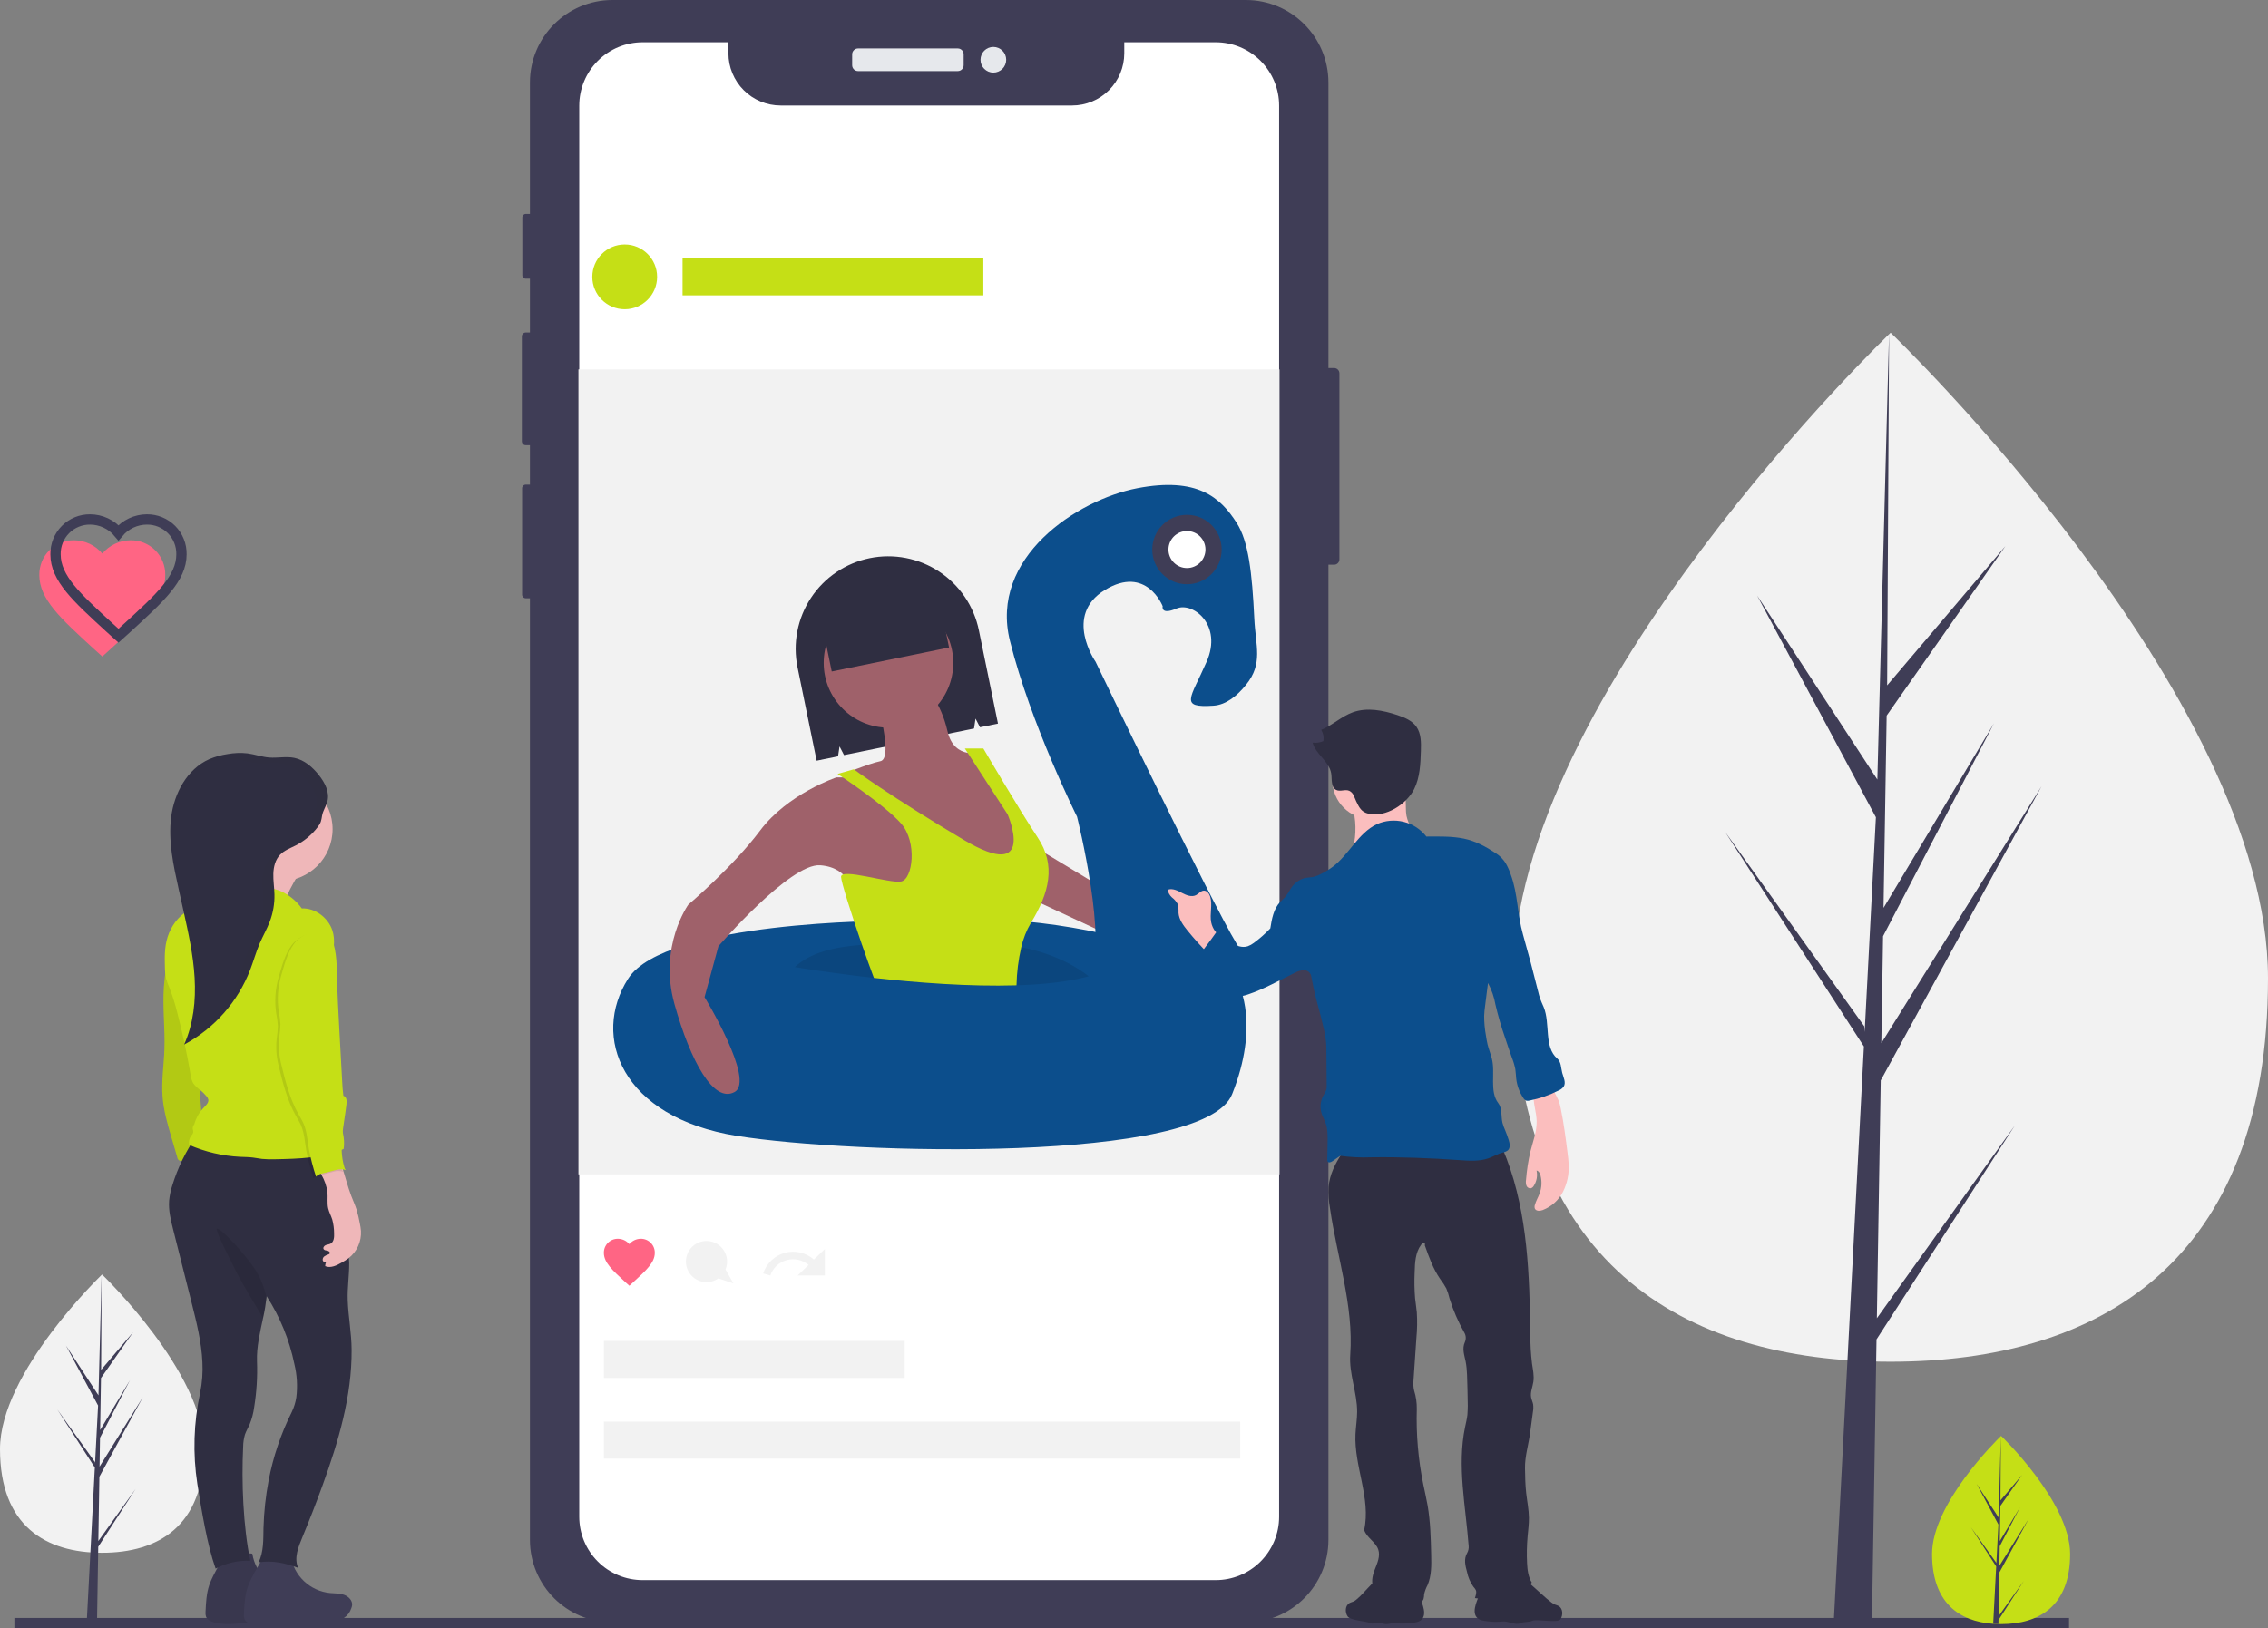 <svg width="440" height="316" viewBox="0 0 440 316" fill="none" xmlns="http://www.w3.org/2000/svg">
<rect x="0" y="0" width="440" height="316" fill="#808080" stroke="none"/>
<path d="M440 189.853C440 244.994 407.22 264.247 366.784 264.247C326.348 264.247 293.568 244.994 293.568 189.853C293.568 134.713 366.784 64.566 366.784 64.566C366.784 64.566 440 134.713 440 189.853Z" fill="#F2F2F2"/>
<path d="M364.117 255.812L364.867 209.664L396.073 152.574L364.984 202.425L365.321 181.675L386.829 140.371L365.41 176.184V176.185L366.017 138.865L389.047 105.981L366.112 132.997L366.491 64.566L364.11 155.155L364.306 151.419L340.891 115.578L363.93 158.593L361.749 200.272L361.684 199.166L334.69 161.448L361.602 203.073L361.329 208.286L361.28 208.364L361.302 208.792L355.767 314.536H363.163L364.05 259.917L390.896 218.394L364.117 255.812Z" fill="#3F3D56"/>
<path d="M39.599 281.205C39.599 296.116 30.734 301.322 19.799 301.322C8.864 301.322 0 296.116 0 281.205C0 266.293 19.799 247.324 19.799 247.324C19.799 247.324 39.599 266.293 39.599 281.205Z" fill="#F2F2F2"/>
<path d="M19.078 299.042L19.281 286.562L27.72 271.123L19.313 284.604L19.404 278.993L25.22 267.823L19.428 277.508L19.592 267.416L25.82 258.524L19.618 265.829L19.72 247.324L19.077 271.821L19.129 270.811L12.797 261.119L19.028 272.751L18.438 284.022L18.42 283.723L11.121 273.523L18.398 284.78L18.324 286.189L18.311 286.21L18.317 286.326L16.82 314.922H18.82L19.06 300.152L26.32 288.923L19.078 299.042Z" fill="#3F3D56"/>
<path d="M2.791 314.973H401.396" stroke="#3F3D56" stroke-width="2" stroke-miterlimit="10"/>
<path d="M401.609 301.557C401.609 311.643 395.613 315.164 388.217 315.164C388.046 315.164 387.875 315.162 387.704 315.159C387.361 315.151 387.022 315.135 386.686 315.112C380.011 314.64 374.825 310.937 374.825 301.557C374.825 291.85 387.23 279.601 388.162 278.695L388.163 278.693C388.199 278.658 388.217 278.641 388.217 278.641C388.217 278.641 401.609 291.471 401.609 301.557Z" fill="#C5DF16"/>
<path d="M387.729 313.621L392.627 306.777L387.717 314.373L387.704 315.159C387.361 315.151 387.022 315.135 386.686 315.112L387.214 305.022L387.21 304.943L387.219 304.929L387.269 303.976L382.346 296.361L387.284 303.261L387.296 303.463L387.695 295.839L383.481 287.971L387.746 294.501L388.162 278.695L388.163 278.641V278.693L388.094 291.157L392.289 286.216L388.077 292.231L387.966 299.057L391.883 292.506L387.949 300.061L387.887 303.856L393.574 294.738L387.866 305.181L387.729 313.621Z" fill="#3F3D56"/>
<path d="M258.822 71.418H256.251C255.682 71.418 255.222 71.879 255.222 72.447V108.553C255.222 109.121 255.682 109.582 256.251 109.582H258.822C259.39 109.582 259.851 109.121 259.851 108.553V72.447C259.851 71.879 259.39 71.418 258.822 71.418Z" fill="#3F3D56"/>
<path d="M103.261 41.52H102.013C101.64 41.52 101.338 41.822 101.338 42.195V53.409C101.338 53.782 101.64 54.084 102.013 54.084H103.261C103.634 54.084 103.936 53.782 103.936 53.409V42.195C103.936 41.822 103.634 41.52 103.261 41.52Z" fill="#3F3D56"/>
<path d="M103.411 64.522H102.004C101.584 64.522 101.244 64.863 101.244 65.283V85.63C101.244 86.05 101.584 86.391 102.004 86.391H103.411C103.832 86.391 104.172 86.05 104.172 85.63V65.283C104.172 64.863 103.832 64.522 103.411 64.522Z" fill="#3F3D56"/>
<path d="M103.354 94.043H102.015C101.615 94.043 101.291 94.367 101.291 94.766V115.376C101.291 115.776 101.615 116.1 102.015 116.1H103.354C103.754 116.1 104.078 115.776 104.078 115.376V94.766C104.078 94.367 103.754 94.043 103.354 94.043Z" fill="#3F3D56"/>
<path d="M241.698 0H118.832C109.983 0 102.81 7.173 102.81 16.022V298.811C102.81 307.66 109.983 314.833 118.832 314.833H241.698C250.547 314.833 257.72 307.66 257.72 298.811V16.022C257.72 7.173 250.547 0 241.698 0Z" fill="#3F3D56"/>
<path d="M185.813 9.402H166.463C165.833 9.402 165.322 9.913 165.322 10.543V12.653C165.322 13.284 165.833 13.794 166.463 13.794H185.813C186.443 13.794 186.954 13.284 186.954 12.653V10.543C186.954 9.913 186.443 9.402 185.813 9.402Z" fill="#E6E8EC"/>
<path d="M192.716 14.09C194.092 14.09 195.208 12.974 195.208 11.598C195.208 10.222 194.092 9.107 192.716 9.107C191.34 9.107 190.225 10.222 190.225 11.598C190.225 12.974 191.34 14.09 192.716 14.09Z" fill="#E6E8EC"/>
<path d="M248.154 20.505V294.331C248.153 297.593 246.856 300.722 244.549 303.029C242.241 305.335 239.112 306.631 235.85 306.63H124.68C121.417 306.631 118.288 305.335 115.981 303.029C113.674 300.722 112.377 297.593 112.376 294.331V20.505C112.376 18.889 112.694 17.289 113.313 15.796C113.931 14.303 114.837 12.947 115.98 11.804C117.122 10.662 118.479 9.756 119.971 9.137C121.464 8.519 123.064 8.201 124.68 8.201H141.316V10.338C141.316 13.024 142.384 15.601 144.284 17.501C146.184 19.401 148.76 20.468 151.447 20.469H207.983C210.67 20.469 213.247 19.401 215.147 17.502C217.047 15.602 218.114 13.025 218.114 10.338V8.201H235.85C237.466 8.201 239.066 8.519 240.558 9.137C242.051 9.756 243.408 10.662 244.55 11.804C245.693 12.947 246.599 14.303 247.217 15.796C247.836 17.289 248.154 18.889 248.154 20.505Z" fill="white"/>
<path d="M248.23 71.68H112.219V227.891H248.23V71.68Z" fill="#F2F2F2"/>
<path d="M122.095 249.506L121.379 248.86C118.836 246.525 117.157 245.01 117.157 243.123C117.151 242.763 117.216 242.407 117.35 242.073C117.485 241.74 117.684 241.437 117.937 241.182C118.19 240.928 118.492 240.726 118.825 240.59C119.157 240.454 119.513 240.386 119.873 240.39C120.297 240.393 120.715 240.487 121.099 240.667C121.482 240.847 121.822 241.109 122.095 241.434C122.367 241.109 122.707 240.847 123.091 240.667C123.474 240.487 123.893 240.393 124.317 240.39C124.676 240.386 125.032 240.454 125.365 240.59C125.697 240.726 125.999 240.928 126.252 241.182C126.505 241.437 126.705 241.74 126.839 242.073C126.973 242.407 127.039 242.763 127.032 243.123C127.032 245.01 125.353 246.525 122.811 248.86L122.095 249.506Z" fill="#FF6584"/>
<path d="M148.055 247.118L149.439 247.513C149.686 246.796 150.104 246.151 150.657 245.631C151.209 245.112 151.88 244.736 152.611 244.534C153.341 244.332 154.11 244.311 154.851 244.473C155.592 244.635 156.282 244.975 156.862 245.464L154.748 247.513H160.025V242.383L157.898 244.422C157.138 243.755 156.224 243.287 155.239 243.06C154.253 242.833 153.227 242.854 152.251 243.121C151.276 243.388 150.382 243.893 149.65 244.591C148.917 245.288 148.369 246.156 148.055 247.118L148.055 247.118Z" fill="#F2F2F2"/>
<path d="M121.197 60.009C124.668 60.009 127.481 57.196 127.481 53.725C127.481 50.254 124.668 47.441 121.197 47.441C117.726 47.441 114.913 50.254 114.913 53.725C114.913 57.196 117.726 60.009 121.197 60.009Z" fill="#C5DF16"/>
<path d="M190.773 50.134H132.419V57.316H190.773V50.134Z" fill="#C5DF16"/>
<path d="M175.511 260.21H117.157V267.392H175.511V260.21Z" fill="#F2F2F2"/>
<path d="M240.599 275.867H117.157V283.049H240.599V275.867Z" fill="#F2F2F2"/>
<path d="M142.294 249.052L140.748 246.346C141.118 245.458 141.154 244.466 140.851 243.553C140.548 242.64 139.926 241.868 139.099 241.377C138.271 240.887 137.295 240.711 136.348 240.883C135.402 241.055 134.55 241.563 133.948 242.314C133.346 243.064 133.036 244.007 133.074 244.968C133.111 245.929 133.495 246.844 134.154 247.545C134.812 248.246 135.702 248.685 136.659 248.783C137.616 248.88 138.576 248.628 139.362 248.074L142.294 249.052Z" fill="#F2F2F2"/>
<path d="M168.717 108.316H168.717C166.406 108.789 164.212 109.712 162.259 111.033C160.306 112.354 158.632 114.046 157.332 116.014C156.033 117.982 155.134 120.186 154.687 122.501C154.24 124.816 154.253 127.197 154.726 129.507L158.431 147.615L162.58 146.766L162.873 144.847L163.742 146.528L188.966 141.366L189.259 139.447L190.128 141.128L193.613 140.415L189.907 122.307C189.434 119.997 188.511 117.803 187.19 115.849C185.87 113.896 184.177 112.222 182.209 110.923C180.242 109.624 178.037 108.725 175.722 108.278C173.407 107.83 171.027 107.843 168.717 108.316V108.316Z" fill="#2F2E41"/>
<path d="M199.976 163.871L221.522 176.889L218.829 183.173L198.629 173.747L199.976 163.871Z" fill="#9F616A"/>
<path d="M172.594 178.684C172.594 178.684 129.052 178.684 121.87 189.906C114.688 201.128 120.524 216.839 142.968 220.43C165.412 224.021 233.641 225.817 239.028 212.35C244.415 198.884 240.375 191.253 240.375 191.253C240.375 191.253 217.033 175.093 172.594 178.684Z" fill="#0C4E8C"/>
<path d="M211.197 189.458L234.988 198.435C234.988 198.435 244.863 191.253 239.926 183.173C234.988 175.093 212.544 128.41 212.544 128.41C212.544 128.41 206.26 119.432 214.34 114.495C222.419 109.557 225.562 117.637 225.562 117.637C225.562 117.637 225.113 119.432 228.255 118.086C231.397 116.739 237.232 121.228 234.09 128.41C230.948 135.592 228.704 137.387 235.437 136.939C237.868 136.776 240.007 135.034 241.748 132.874C245.083 128.733 243.594 125.397 243.342 120.086C242.909 110.987 242.203 105.055 239.926 101.477C236.784 96.539 232.295 92.499 220.624 94.744C208.953 96.988 191.896 108.21 195.935 124.37C199.975 140.53 208.953 158.485 208.953 158.485C208.953 158.485 215.237 183.622 211.197 189.458Z" fill="#0C4E8C"/>
<path opacity="0.1" d="M211.198 189.458C207.319 190.526 202.449 191.047 197.206 191.208C188.058 191.491 177.76 190.683 169.537 189.767C160.654 188.775 154.19 187.662 154.19 187.662C157.193 184.861 161.807 183.752 167.23 183.348C173.963 182.846 181.944 183.42 189.651 183.173C192.493 183.074 195.336 183.288 198.131 183.811C206.632 185.431 211.198 189.458 211.198 189.458Z" fill="black"/>
<path d="M172.369 141.203C179.311 141.203 184.938 135.576 184.938 128.634C184.938 121.693 179.311 116.066 172.369 116.066C165.428 116.066 159.801 121.693 159.801 128.634C159.801 135.576 165.428 141.203 172.369 141.203Z" fill="#9F616A"/>
<path d="M170.798 138.734C170.798 138.734 173.043 147.263 170.798 147.712C168.554 148.161 163.167 150.405 163.167 150.405L169.9 153.098L182.469 164.769L193.242 170.156L198.629 168.36V158.485L190.549 145.916C190.549 145.916 185.162 147.712 183.816 141.876C182.469 136.041 179.776 133.796 179.776 133.796L170.798 138.734Z" fill="#9F616A"/>
<path d="M167.656 150.854H162.27C162.27 150.854 152.843 153.996 147.457 161.178C142.07 168.36 133.541 175.542 133.541 175.542C133.541 175.542 127.706 183.622 130.848 194.844C133.99 206.066 138.479 214.146 142.519 211.902C146.559 209.657 136.683 193.498 136.683 193.498L139.377 183.622C139.377 183.622 153.292 167.462 159.127 167.911C164.963 168.36 165.412 173.298 165.412 173.298L177.98 176.889L182.02 168.36L179.776 159.383L167.656 150.854Z" fill="#9F616A"/>
<path d="M199.975 179.133C199.127 180.59 198.504 182.167 198.13 183.811C197.57 186.238 197.26 188.717 197.206 191.208C188.058 191.491 177.76 190.683 169.537 189.767C168.81 187.828 168.011 185.597 167.23 183.348C165.124 177.27 163.167 171.067 163.167 170.156C163.167 168.36 172.594 171.502 174.838 171.053C177.083 170.605 177.98 163.422 174.838 159.831C171.696 156.24 162.494 150.18 162.494 150.18L165.636 149.283C165.636 149.283 172.594 154.445 186.958 162.974C201.322 171.502 195.487 158.036 195.487 158.036L187.182 145.243H190.773C190.773 145.243 197.731 157.138 201.322 162.525C204.913 167.911 203.566 173.298 199.975 179.133Z" fill="#C5DF16"/>
<path d="M181.263 111.678L158.499 116.336L161.358 130.305L184.122 125.647L181.263 111.678Z" fill="#2F2E41"/>
<path d="M230.275 113.372C233.993 113.372 237.008 110.358 237.008 106.639C237.008 102.92 233.993 99.906 230.275 99.906C226.556 99.906 223.542 102.92 223.542 106.639C223.542 110.358 226.556 113.372 230.275 113.372Z" fill="#3F3D56"/>
<path d="M230.275 110.23C232.258 110.23 233.866 108.622 233.866 106.639C233.866 104.656 232.258 103.048 230.275 103.048C228.292 103.048 226.684 104.656 226.684 106.639C226.684 108.622 228.292 110.23 230.275 110.23Z" fill="white"/>
<path d="M32.65 184.361L32.191 187.903C32.036 189.102 31.88 190.302 31.797 191.508C31.518 195.521 32.037 199.55 31.901 203.57C31.796 206.666 31.302 209.758 31.541 212.846C31.751 215.577 32.529 218.229 33.302 220.857L34.406 224.613C34.415 224.725 34.45 224.834 34.508 224.93C34.566 225.027 34.645 225.109 34.74 225.17C34.835 225.231 34.942 225.269 35.054 225.282C35.166 225.294 35.279 225.281 35.385 225.243L40.274 224.8C39.961 223.364 39.613 221.868 39.445 220.408C39.312 219.254 39.232 218.094 39.148 216.935C38.888 213.322 38.593 209.712 38.299 206.102L37.781 199.76C37.557 197.009 37.33 194.242 36.637 191.57C35.947 188.865 34.574 186.383 32.65 184.361Z" fill="#C5DF16"/>
<path opacity="0.1" d="M32.65 184.361L32.191 187.903C32.036 189.102 31.88 190.302 31.797 191.508C31.518 195.521 32.037 199.55 31.901 203.57C31.796 206.666 31.302 209.758 31.541 212.846C31.751 215.577 32.529 218.229 33.302 220.857L34.406 224.613C34.415 224.725 34.45 224.834 34.508 224.93C34.566 225.027 34.645 225.109 34.74 225.17C34.835 225.231 34.942 225.269 35.054 225.282C35.166 225.294 35.279 225.281 35.385 225.243L40.274 224.8C39.961 223.364 39.613 221.868 39.445 220.408C39.312 219.254 39.232 218.094 39.148 216.935C38.888 213.322 38.593 209.712 38.299 206.102L37.781 199.76C37.557 197.009 37.33 194.242 36.637 191.57C35.947 188.865 34.574 186.383 32.65 184.361Z" fill="black"/>
<path d="M41.359 305.822C41.072 306.386 40.821 306.969 40.609 307.566C40.048 309.214 39.963 310.98 39.883 312.719C39.845 313.055 39.876 313.394 39.975 313.717C40.215 314.343 40.906 314.659 41.553 314.833C44.261 315.561 47.116 314.876 49.909 314.626C52.65 314.381 55.443 314.558 58.128 313.954C58.525 313.879 58.908 313.746 59.266 313.558C59.947 313.116 60.454 312.453 60.704 311.68C60.786 311.483 60.841 311.275 60.867 311.063C60.956 310.148 60.158 309.353 59.29 309.052C58.421 308.752 57.477 308.801 56.562 308.707C54.681 308.514 52.916 307.706 51.541 306.409C50.165 305.111 49.256 303.396 48.953 301.53C48.92 301.33 44.431 301.448 43.959 301.707C43.406 302.01 43.071 302.768 42.76 303.28C42.256 304.106 41.789 304.954 41.359 305.822Z" fill="#3F3D56"/>
<path opacity="0.1" d="M41.359 305.822C41.072 306.386 40.821 306.969 40.609 307.566C40.048 309.214 39.963 310.98 39.883 312.719C39.845 313.055 39.876 313.394 39.975 313.717C40.215 314.343 40.906 314.659 41.553 314.833C44.261 315.561 47.116 314.876 49.909 314.626C52.65 314.381 55.443 314.558 58.128 313.954C58.525 313.879 58.908 313.746 59.266 313.558C59.947 313.116 60.454 312.453 60.704 311.68C60.786 311.483 60.841 311.275 60.867 311.063C60.956 310.148 60.158 309.353 59.29 309.052C58.421 308.752 57.477 308.801 56.562 308.707C54.681 308.514 52.916 307.706 51.541 306.409C50.165 305.111 49.256 303.396 48.953 301.53C48.92 301.33 44.431 301.448 43.959 301.707C43.406 302.01 43.071 302.768 42.76 303.28C42.256 304.106 41.789 304.954 41.359 305.822Z" fill="black"/>
<path d="M48.803 306.248C48.515 306.812 48.264 307.394 48.053 307.991C47.491 309.639 47.406 311.405 47.326 313.144C47.288 313.48 47.319 313.82 47.418 314.143C47.658 314.768 48.349 315.085 48.996 315.258C51.704 315.987 54.559 315.301 57.352 315.051C60.093 314.806 62.886 314.984 65.571 314.379C65.968 314.304 66.351 314.171 66.709 313.984C67.39 313.541 67.897 312.878 68.147 312.106C68.229 311.908 68.284 311.7 68.311 311.488C68.399 310.573 67.602 309.778 66.733 309.478C65.864 309.177 64.92 309.226 64.005 309.132C62.124 308.939 60.359 308.131 58.984 306.834C57.608 305.536 56.699 303.822 56.396 301.955C56.364 301.755 51.874 301.873 51.402 302.132C50.849 302.436 50.514 303.193 50.203 303.705C49.699 304.532 49.233 305.379 48.803 306.248Z" fill="#3F3D56"/>
<path d="M68.216 261.937C68.274 270.951 65.652 279.762 62.577 288.236C61.36 291.59 60.068 294.915 58.702 298.211C57.893 300.165 56.982 302.331 57.849 304.26C55.354 303.31 52.8 302.75 50.167 303.188C51.17 301.145 51.075 298.767 51.12 296.493C51.207 293.404 51.539 290.328 52.114 287.293C52.996 282.674 54.51 278.199 56.611 273.993C57.038 273.106 57.331 272.161 57.483 271.189C57.756 269.027 57.63 266.834 57.113 264.717C56.152 260.028 54.328 255.559 51.734 251.536C51.725 251.626 51.717 251.717 51.707 251.806C51.55 253.146 51.325 254.478 51.031 255.795C50.442 258.587 49.755 261.381 49.858 264.188C49.968 267.165 49.784 270.146 49.307 273.087C49.156 274.242 48.855 275.373 48.412 276.451C48.125 277.096 47.749 277.703 47.523 278.371C47.298 279.144 47.18 279.943 47.173 280.748C46.838 287.536 47.169 296.222 48.556 302.876C46.218 302.769 43.894 303.298 41.833 304.408C40.156 299.676 39.087 292.955 38.288 287.971C37.383 282.084 37.567 276.081 38.831 270.26C39.224 268.318 39.371 266.334 39.269 264.355C39.09 260.413 38.121 256.558 37.158 252.732C36.669 250.79 36.179 248.848 35.69 246.905C34.993 244.138 34.296 241.37 33.597 238.602C33.134 236.761 32.666 234.88 32.812 232.986C32.914 231.948 33.132 230.925 33.462 229.935C34.504 226.566 36.062 223.38 38.08 220.489C46.117 220.94 54.251 220.188 62.276 219.571C62.667 219.493 63.072 219.562 63.414 219.764C63.687 220.042 63.849 220.409 63.871 220.798C64.876 226.493 65.882 232.188 66.886 237.882C67.375 240.26 67.662 242.676 67.745 245.102C67.76 247.52 67.368 249.93 67.459 252.347C67.581 255.602 68.196 258.68 68.216 261.937Z" fill="#2F2E41"/>
<path opacity="0.1" d="M51.707 251.806C51.55 253.146 51.325 254.478 51.031 255.795C49.282 252.772 47.399 249.824 45.789 246.725C45.374 245.926 44.979 245.117 44.582 244.31C44.187 243.503 43.791 242.696 43.396 241.888C43.174 241.435 42.951 240.98 42.751 240.516C42.424 239.846 42.173 239.142 42.003 238.417C42.589 238.309 44.031 239.887 44.464 240.299C45.353 241.175 46.193 242.101 46.978 243.071C47.929 244.147 48.802 245.29 49.59 246.49C50.597 248.126 51.314 249.925 51.707 251.806V251.806Z" fill="black"/>
<path d="M58.404 168.83C58.404 168.83 53.938 175.943 54.766 177.431C55.593 178.92 40.706 176.108 40.706 176.108C40.706 176.108 48.811 168.996 47.984 166.018C47.157 163.041 58.404 168.83 58.404 168.83Z" fill="#EFB7B9"/>
<path d="M54.434 170.981C60.007 170.981 64.524 166.463 64.524 160.891C64.524 155.319 60.007 150.802 54.434 150.802C48.862 150.802 44.345 155.319 44.345 160.891C44.345 166.463 48.862 170.981 54.434 170.981Z" fill="#EFB7B9"/>
<path d="M58.554 176.288C57.474 174.785 56.008 173.602 54.311 172.865C53.334 172.515 52.324 172.266 51.296 172.121L47.271 171.413C46.285 171.24 45.229 171.074 44.313 171.481C43.846 171.717 43.42 172.028 43.053 172.402C41.654 173.698 40.298 175.123 38.544 175.871C38.063 176.076 37.561 176.225 37.081 176.432C35.119 177.277 33.651 179.042 32.818 181.009C31.943 183.073 31.918 185.31 31.987 187.551C31.985 188.324 32.061 189.096 32.214 189.854C32.417 190.575 32.672 191.281 32.977 191.965C33.533 193.427 33.999 194.921 34.371 196.44C35.414 200.432 36.281 204.464 36.972 208.537C37.032 209.123 37.205 209.691 37.479 210.212C37.868 210.73 38.338 211.181 38.871 211.549C39.293 211.898 39.684 212.285 40.037 212.704C40.21 212.883 40.336 213.101 40.406 213.34C40.536 213.942 40.004 214.458 39.572 214.897C38.675 215.813 38.026 216.942 37.688 218.178C37.477 218.432 37.37 218.756 37.389 219.085C37.475 219.313 37.507 219.558 37.483 219.801C37.4 220.022 37.27 220.223 37.103 220.39C36.911 220.641 36.774 220.929 36.702 221.237C36.63 221.545 36.624 221.864 36.685 222.174C39.812 223.533 43.159 224.316 46.565 224.487C47.399 224.526 48.236 224.526 49.064 224.628C49.655 224.701 50.239 224.825 50.831 224.894C51.691 224.975 52.556 224.997 53.419 224.96C57.91 224.871 62.532 224.755 66.656 222.975C67.045 220.86 66.208 218.705 65.683 216.619C64.848 213.303 64.638 209.863 64.016 206.5C63.591 204.198 62.974 201.933 62.62 199.619C62.266 197.305 62.183 194.907 62.819 192.654C63.382 190.658 63.553 188.625 64.137 186.635C64.721 184.645 65.13 182.487 64.471 180.521C63.653 178.082 61.122 176.153 58.554 176.288Z" fill="#C5DF16"/>
<path d="M63.509 155.542C63.999 153.751 63.035 151.886 61.88 150.43C60.64 148.867 59.037 147.456 57.08 147.063C55.49 146.744 53.842 147.129 52.225 147.001C50.792 146.887 49.419 146.373 47.993 146.189C46.703 146.05 45.4 146.1 44.125 146.336C42.912 146.513 41.727 146.844 40.598 147.321C36.303 149.224 33.787 153.924 33.203 158.585C32.619 163.246 33.643 167.942 34.661 172.528L35.581 176.674C36.538 180.989 37.499 185.326 37.755 189.738C38.012 194.151 37.534 198.68 35.718 202.71C41.587 199.558 46.134 194.41 48.537 188.197C49.19 186.491 49.673 184.72 50.396 183.043C51.018 181.599 51.814 180.232 52.366 178.76C52.987 177.097 53.286 175.331 53.245 173.556C53.214 172.222 52.991 170.894 53.03 169.561C53.069 168.227 53.408 166.835 54.33 165.871C55.149 165.014 56.314 164.602 57.37 164.062C59.031 163.209 60.481 161.998 61.618 160.517C62.283 159.651 62.318 159.281 62.487 158.282C62.652 157.309 63.25 156.486 63.509 155.542Z" fill="#2F2E41"/>
<path d="M63.523 231.34C63.625 232.377 63.436 233.44 63.663 234.458C63.834 235.222 64.23 235.917 64.463 236.665C64.694 237.532 64.813 238.424 64.817 239.322C64.85 240.074 64.793 240.989 64.127 241.341C63.835 241.496 63.484 241.499 63.18 241.629C62.876 241.759 62.615 242.128 62.789 242.409C62.936 242.645 63.268 242.648 63.541 242.704C63.813 242.76 64.113 243.042 63.955 243.271C63.891 243.346 63.807 243.399 63.712 243.425C63.434 243.509 63.17 243.636 62.93 243.801C62.812 243.886 62.719 244.002 62.662 244.136C62.605 244.27 62.587 244.417 62.609 244.561C62.625 244.63 62.657 244.695 62.702 244.75C62.747 244.805 62.804 244.85 62.869 244.879C62.934 244.909 63.004 244.924 63.075 244.922C63.147 244.921 63.217 244.903 63.28 244.87C63.158 245.131 63.091 245.414 63.084 245.702C64.149 246.16 65.347 245.561 66.349 244.979C66.784 244.738 67.203 244.471 67.606 244.179C68.412 243.556 69.055 242.746 69.477 241.818C69.899 240.89 70.088 239.873 70.027 238.855C69.98 238.343 69.902 237.834 69.792 237.332C69.636 236.458 69.431 235.595 69.177 234.744C68.891 233.848 68.497 232.989 68.16 232.111C67.44 230.238 66.977 228.278 66.329 226.38C66.32 226.289 66.292 226.201 66.247 226.122C66.202 226.043 66.142 225.973 66.069 225.918C65.996 225.864 65.913 225.824 65.824 225.803C65.735 225.782 65.643 225.779 65.553 225.796C64.823 225.758 64.091 225.825 63.381 225.996C62.951 226.121 62.246 226.397 62.054 226.847C61.88 227.252 62.171 227.615 62.356 227.963C62.96 229.002 63.356 230.149 63.523 231.34V231.34Z" fill="#EFB7B9"/>
<path opacity="0.1" d="M62.84 180.652C63.056 180.871 63.236 181.121 63.375 181.395C64.808 184.001 64.826 187.119 64.894 190.092C64.97 193.439 65.153 196.782 65.336 200.124L65.884 210.12C65.936 211.075 65.988 212.031 66.122 212.978C66.767 213.141 66.793 213.973 66.719 214.634C66.257 218.713 65.11 222.912 66.312 226.838C66.358 227.04 66.454 227.227 66.593 227.381C65.987 227.19 65.338 227.182 64.728 227.356C64.129 227.482 63.553 227.702 62.956 227.838C62.196 228.01 61.335 228.085 60.817 228.666C60.231 226.902 59.765 225.101 59.421 223.275C59.136 221.615 59.059 219.889 58.383 218.346C58.11 217.724 57.745 217.146 57.412 216.553C55.66 213.433 54.803 209.905 53.965 206.426C53.588 204.777 53.498 203.075 53.698 201.395C53.817 200.629 53.887 199.856 53.907 199.08C53.854 198.262 53.747 197.449 53.586 196.645C53.232 194.286 53.398 191.879 54.072 189.592C54.7 187.468 55.25 185.233 56.562 183.449C57.875 181.665 60.625 180.682 62.84 180.652Z" fill="black"/>
<path d="M63.336 180.321C63.552 180.54 63.732 180.79 63.871 181.064C65.304 183.67 65.323 186.788 65.39 189.761C65.466 193.108 65.649 196.451 65.832 199.793L66.38 209.789C66.432 210.744 66.484 211.701 66.618 212.648C67.263 212.81 67.289 213.643 67.215 214.303C66.754 218.382 65.606 222.581 66.808 226.507C66.854 226.709 66.95 226.896 67.089 227.051C66.483 226.859 65.835 226.851 65.224 227.025C64.625 227.152 64.049 227.371 63.452 227.507C62.692 227.68 61.831 227.754 61.313 228.335C60.727 226.572 60.261 224.77 59.917 222.944C59.633 221.284 59.555 219.558 58.879 218.016C58.606 217.393 58.241 216.815 57.908 216.222C56.156 213.103 55.299 209.574 54.461 206.095C54.084 204.446 53.994 202.744 54.194 201.065C54.313 200.298 54.383 199.525 54.403 198.749C54.35 197.931 54.243 197.118 54.082 196.314C53.728 193.956 53.894 191.549 54.568 189.261C55.196 187.137 55.746 184.902 57.059 183.118C58.371 181.334 61.121 180.351 63.336 180.321Z" fill="#C5DF16"/>
<g opacity="0.1">
<path opacity="0.1" d="M61.88 150.43C60.64 148.867 59.037 147.456 57.08 147.063C55.49 146.744 53.842 147.129 52.225 147.001C50.792 146.887 49.419 146.373 47.993 146.189C46.703 146.05 45.4 146.1 44.125 146.336C42.912 146.513 41.727 146.844 40.598 147.321C39.988 147.592 39.406 147.922 38.86 148.306C39.866 147.926 40.91 147.653 41.974 147.493C43.25 147.258 44.553 147.208 45.843 147.347C47.269 147.531 48.642 148.045 50.075 148.159C51.692 148.287 53.34 147.902 54.93 148.221C56.887 148.614 58.49 150.025 59.73 151.588C60.884 153.044 61.849 154.908 61.358 156.7C61.1 157.643 60.501 158.467 60.337 159.439C60.168 160.439 60.132 160.809 59.467 161.675C58.612 162.789 57.576 163.753 56.404 164.528C56.728 164.374 57.053 164.224 57.37 164.062C59.031 163.209 60.481 161.998 61.618 160.517C62.282 159.651 62.318 159.281 62.487 158.282C62.652 157.309 63.25 156.486 63.509 155.542C63.999 153.751 63.035 151.886 61.88 150.43Z" fill="black"/>
<path opacity="0.1" d="M54.33 165.871C54.503 165.691 54.692 165.527 54.894 165.381C53.93 165.848 52.916 166.259 52.179 167.029C51.258 167.993 50.918 169.385 50.879 170.719C50.84 172.052 51.064 173.38 51.095 174.714C51.136 176.488 50.837 178.255 50.215 179.918C49.664 181.39 48.868 182.757 48.246 184.2C47.523 185.878 47.04 187.648 46.387 189.355C44.302 194.74 40.6 199.347 35.79 202.543C35.766 202.598 35.743 202.655 35.718 202.71C41.587 199.558 46.134 194.41 48.537 188.197C49.19 186.491 49.673 184.72 50.396 183.042C51.018 181.599 51.814 180.232 52.366 178.76C52.987 177.097 53.286 175.331 53.245 173.556C53.214 172.222 52.991 170.894 53.03 169.561C53.068 168.227 53.408 166.835 54.33 165.871Z" fill="black"/>
</g>
<path d="M275.911 314.165C275.431 314.745 274.609 314.862 273.865 314.938C272.903 315.078 271.928 315.096 270.962 314.994C269.815 314.823 269.127 315.475 268.079 314.973C267.445 314.67 266.469 315.277 265.834 314.973C264.965 314.557 261.963 314.471 261.434 313.659C260.905 312.847 260.959 311.564 261.796 311.085C262.033 310.973 262.278 310.877 262.529 310.798C263.93 310.241 266.768 306.035 268.258 305.82C268.997 305.786 269.732 305.959 270.378 306.32C271.848 306.972 274.443 307.487 275.084 309.143C275.583 310.433 276.95 312.905 275.911 314.165Z" fill="#2F2E41"/>
<path d="M286.469 313.833C286.949 314.412 287.771 314.529 288.515 314.605C289.477 314.745 290.452 314.763 291.418 314.661C292.565 314.49 293.963 315.475 295.012 314.973C295.646 314.67 296.622 314.828 297.256 314.525C298.125 314.109 302.212 315.036 302.741 314.224C303.27 313.412 303.217 312.129 302.38 311.65C302.143 311.538 301.898 311.442 301.647 311.363C300.246 310.806 295.613 305.703 294.122 305.487C293.383 305.453 292.648 305.626 292.002 305.987C290.532 306.639 287.937 307.154 287.296 308.81C286.797 310.1 285.43 312.572 286.469 313.833Z" fill="#2F2E41"/>
<path d="M291.11 222.173C291.569 223.055 291.971 223.967 292.311 224.902C296.386 235.682 296.727 247.462 296.895 258.985C296.881 260.859 296.988 262.731 297.216 264.591C297.387 265.77 297.656 266.962 297.482 268.141C297.332 269.161 296.852 270.166 297.044 271.178C297.129 271.632 297.347 272.054 297.433 272.508C297.499 273.006 297.485 273.511 297.392 274.005L296.846 278.069C296.535 280.385 295.816 282.615 295.855 284.951C295.882 286.545 295.909 288.141 296.086 289.725C296.267 291.333 296.602 292.929 296.619 294.547C296.632 295.759 296.466 296.964 296.359 298.171C296.208 299.876 296.173 301.589 296.256 303.298C296.32 304.615 296.471 305.983 297.17 307.101C296.387 308.223 295.612 309.229 294.359 309.778C291.813 310.894 288.892 310.516 286.141 310.116C286.294 309.609 286.529 309.033 286.31 308.551C286.18 308.317 286.021 308.101 285.837 307.908C285.237 307.054 284.82 306.085 284.613 305.061C284.28 303.848 283.947 302.541 284.63 301.377C284.866 300.962 284.97 300.485 284.929 300.01C284.359 292.368 282.659 284.462 284.225 276.962C284.392 276.161 284.591 275.365 284.684 274.553C284.768 273.384 284.782 272.212 284.726 271.042L284.693 269.412C284.612 267.674 284.682 265.892 284.334 264.173C284.084 262.942 283.618 261.704 284.192 260.449C284.318 260.162 284.375 259.849 284.361 259.535C284.346 259.222 284.259 258.916 284.107 258.641C282.899 256.524 281.927 254.28 281.209 251.95C281.06 251.299 280.856 250.662 280.598 250.046C280.248 249.396 279.845 248.776 279.394 248.192C278.03 246.215 277.215 243.921 276.415 241.657C276.5 241.449 276.435 241.16 276.212 241.19C275.992 241.246 275.803 241.387 275.687 241.582C274.59 243.056 274.498 245.022 274.449 246.858C274.366 248.564 274.395 250.274 274.536 251.977C274.63 252.868 274.786 253.753 274.866 254.647C274.971 256.313 274.944 257.985 274.786 259.648L274.227 267.828C274.151 268.504 274.191 269.189 274.347 269.851C274.707 270.998 274.882 272.194 274.866 273.395C274.718 278.337 275.146 283.278 276.139 288.121C276.412 289.458 276.728 290.787 276.96 292.132C277.507 295.301 277.582 298.531 277.656 301.746C277.701 303.723 277.733 305.771 276.954 307.589C276.65 308.149 276.427 308.75 276.291 309.373C276.288 309.694 276.245 310.014 276.164 310.324C275.935 310.913 275.249 311.163 274.632 311.298C273.473 311.55 272.285 311.634 271.102 311.549C270.824 311.544 270.55 311.484 270.297 311.37C269.855 311.142 269.621 310.657 269.286 310.291C268.562 309.5 267.359 309.258 266.7 308.413C265.875 307.357 266.221 305.826 266.712 304.579C267.203 303.332 267.81 301.977 267.388 300.706C266.89 299.207 265.125 298.4 264.651 296.893C266.004 290.816 262.683 284.531 262.967 278.312C263.034 276.864 263.285 275.426 263.29 273.976C263.303 270.24 261.685 266.606 261.951 262.88C262.628 253.412 259.403 243.96 258.037 234.567C257.778 233.165 257.681 231.738 257.749 230.314C257.951 227.962 259.043 225.774 260.356 223.813C261.296 222.408 262.427 221.033 263.985 220.375C265.268 219.834 266.706 219.836 268.098 219.847C271.572 219.874 275.046 219.901 278.52 219.963C280.884 219.93 283.245 220.141 285.565 220.594C287.444 221.024 289.202 221.9 291.11 222.173Z" fill="#2F2E41"/>
<path d="M234.98 179.011C234.643 177.364 235.279 175.602 234.782 173.996C234.602 173.417 234.162 172.816 233.556 172.832C232.967 172.849 232.569 173.425 232.047 173.698C231.206 174.138 230.184 173.738 229.343 173.297C228.502 172.856 227.565 172.357 226.653 172.622C226.546 173.193 226.931 173.738 227.351 174.14C227.816 174.491 228.2 174.937 228.48 175.448C228.616 176.001 228.668 176.571 228.634 177.139C228.729 178.444 229.555 179.567 230.381 180.582C231.711 182.217 233.123 183.783 234.613 185.275C234.61 185.272 236.872 182.473 236.829 181.984C236.788 181.523 236.027 181.092 235.75 180.72C235.372 180.213 235.109 179.63 234.98 179.011V179.011Z" fill="#FBBEBE"/>
<path d="M302.339 213.484C302.541 214.008 302.692 214.549 302.79 215.101C303.374 217.929 303.742 220.797 304.104 223.662C304.201 224.427 304.298 225.192 304.327 225.962C304.43 227.791 304.054 229.615 303.236 231.253C302.404 232.896 300.991 234.17 299.27 234.827C298.74 235.015 298 235.05 297.768 234.537C297.686 234.3 297.688 234.042 297.774 233.806C297.983 233.043 298.408 232.358 298.684 231.617C299.094 230.51 299.163 229.305 298.881 228.158C298.772 227.72 298.542 227.23 298.099 227.143C298.32 228.154 298.134 229.211 297.581 230.086C297.455 230.33 297.238 230.514 296.977 230.599C296.793 230.617 296.609 230.572 296.455 230.473C296.3 230.373 296.184 230.223 296.125 230.049C296.017 229.696 295.993 229.323 296.056 228.96C296.198 227.122 296.478 225.297 296.893 223.502C297.387 221.53 298.17 219.585 298.12 217.554C298.075 215.713 297.341 213.905 297.547 212.075C297.549 211.962 297.586 211.852 297.651 211.76C297.716 211.696 297.794 211.647 297.881 211.619C298.395 211.406 298.923 211.231 299.463 211.095C299.781 211.014 300.87 210.637 301.175 210.806C301.422 210.943 301.498 211.763 301.622 212.04C301.84 212.532 302.132 212.987 302.339 213.484Z" fill="#FBBEBE"/>
<path d="M266.01 158.946C270.162 158.946 273.527 155.58 273.527 151.428C273.527 147.277 270.162 143.911 266.01 143.911C261.858 143.911 258.492 147.277 258.492 151.428C258.492 155.58 261.858 158.946 266.01 158.946Z" fill="#FBBEBE"/>
<path d="M272.746 156.869C272.745 157.348 272.783 157.826 272.859 158.299C272.963 158.778 273.11 159.246 273.298 159.698C273.549 160.433 273.903 161.128 274.35 161.763C274.805 162.402 275.485 162.845 276.253 163.003C271.115 165.411 265.629 166.996 259.999 167.7C260.886 167.11 261.624 166.322 262.155 165.398C262.436 164.805 262.629 164.174 262.726 163.524C263.205 160.806 262.962 158.01 262.019 155.417C261.926 155.161 261.835 154.847 262.012 154.64C262.087 154.563 262.178 154.504 262.278 154.466C264.511 153.521 266.922 153.072 269.346 153.148C269.965 153.153 270.584 153.18 271.202 153.225C271.534 153.249 272.268 153.179 272.532 153.422C272.847 153.713 272.689 154.614 272.699 155.008L272.746 156.869Z" fill="#FBBEBE"/>
<path d="M276.723 162.338C275.618 160.921 274.069 159.915 272.325 159.48C270.581 159.046 268.741 159.208 267.1 159.94C263.522 161.648 261.76 165.75 258.613 168.162C257.897 168.698 257.134 169.168 256.334 169.566C255.862 169.827 255.358 170.026 254.835 170.159C254.246 170.289 253.632 170.271 253.047 170.412C251.931 170.74 250.98 171.477 250.386 172.477C250.091 173 249.764 173.504 249.408 173.986C249.079 174.377 248.67 174.692 248.323 175.066C247.071 176.41 246.731 178.341 246.446 180.156C245.467 181.187 244.398 182.129 243.253 182.972C242.893 183.249 242.493 183.47 242.067 183.628C240.966 183.984 239.752 183.53 238.814 182.853C237.876 182.175 237.111 181.282 236.186 180.586C235.336 181.801 234.448 183.02 233.542 184.194C233.405 184.418 233.197 184.589 232.951 184.679C232.781 185.251 233.189 185.844 233.494 186.357L235.133 189.112C235.675 190.115 236.34 191.046 237.112 191.884C237.895 192.727 238.965 193.248 240.111 193.343C240.835 193.337 241.552 193.199 242.227 192.938C245.351 191.888 248.219 190.211 251.19 188.786C251.729 188.478 252.332 188.302 252.951 188.27C253.26 188.262 253.564 188.355 253.815 188.536C254.066 188.717 254.251 188.975 254.342 189.271C254.683 190.992 255.021 192.706 255.49 194.397C255.931 195.991 256.342 197.594 256.721 199.204C256.974 200.19 257.155 201.193 257.262 202.205C257.311 202.779 257.316 203.357 257.322 203.933L257.385 210.903C257.392 211.653 256.964 212.121 256.635 212.795C256.13 213.841 256.054 215.043 256.423 216.145C256.608 216.688 256.897 217.191 257.102 217.727C257.597 219.024 257.578 220.452 257.552 221.84L257.493 225.02C257.478 225.152 257.502 225.285 257.562 225.403C257.756 225.706 258.224 225.529 258.519 225.324L260.007 224.293C261.996 224.567 264.006 224.664 266.013 224.583C271.72 224.501 277.428 224.728 283.122 225.126C285.022 225.259 286.986 225.403 288.782 224.77C289.693 224.448 290.532 223.934 291.464 223.676C291.848 223.616 292.213 223.466 292.528 223.238C293.049 222.756 292.911 221.909 292.698 221.232C292.512 220.639 292.301 220.055 292.065 219.48C291.821 218.951 291.623 218.403 291.472 217.841C291.187 216.572 291.464 215.107 290.674 214.074C288.907 211.762 290.158 208.204 289.416 205.39C289.176 204.479 288.821 203.601 288.596 202.687C288.455 202.113 288.366 201.527 288.277 200.943C288.044 199.679 287.929 198.396 287.932 197.11C287.953 196.467 288.034 195.828 288.115 195.189L288.677 190.756C289.379 192.067 289.867 193.482 290.122 194.947C290.633 197.135 291.263 199.294 292.007 201.414C292.431 202.693 292.854 203.972 293.312 205.239C293.601 205.96 293.824 206.706 293.978 207.467C294.079 208.082 294.082 208.708 294.153 209.327C294.307 210.653 294.771 211.925 295.508 213.038C295.644 213.297 295.869 213.497 296.142 213.601C296.326 213.635 296.515 213.628 296.696 213.579C298.681 213.187 300.601 212.522 302.404 211.604C302.788 211.446 303.121 211.185 303.368 210.851C303.853 210.062 303.311 209.077 303.075 208.181C302.822 207.221 302.881 206.067 302.125 205.423C299.492 203.183 300.799 198.634 299.482 195.439C299.25 194.878 298.981 194.332 298.781 193.759C298.629 193.321 298.518 192.87 298.407 192.419C297.487 188.697 296.503 184.991 295.454 181.303C294.366 177.478 294.482 173.494 293.113 169.761C292.856 168.979 292.52 168.225 292.11 167.51C291.646 166.763 291.027 166.126 290.295 165.64C288.307 164.326 286.301 163.207 283.967 162.731C281.633 162.254 279.106 162.328 276.723 162.338Z" fill="#0C4E8C"/>
<path d="M259.178 153.268C258.168 152.724 258.434 151.246 258.262 150.111C257.909 147.776 255.27 146.391 254.651 144.112C255.363 144.2 256.085 144.098 256.744 143.816C256.871 143.059 256.721 142.282 256.322 141.627C258.492 140.745 260.249 139.015 262.452 138.221C265.223 137.222 268.309 137.835 271.104 138.764C272.499 139.227 273.95 139.829 274.794 141.033C275.72 142.355 275.706 144.095 275.656 145.709C275.578 148.239 275.478 150.861 274.351 153.128C272.917 156.015 268.856 158.688 265.5 157.906C264.104 157.581 263.694 156.705 263.105 155.492C262.739 154.737 262.602 153.861 261.777 153.468C260.972 153.085 259.996 153.709 259.178 153.268Z" fill="#2F2E41"/>
<g opacity="0.1">
<path opacity="0.1" d="M289.662 207.168C289.671 207.368 289.677 207.569 289.679 207.771C289.669 207.572 289.664 207.371 289.662 207.168Z" fill="black"/>
<path opacity="0.1" d="M257.101 214.72C257.597 216.017 257.578 217.445 257.552 218.833C257.545 219.195 257.538 219.557 257.532 219.919C257.5 219.171 257.355 218.432 257.101 217.727C256.897 217.19 256.607 216.688 256.422 216.145C256.105 215.195 256.117 214.165 256.455 213.223C256.64 213.733 256.907 214.212 257.101 214.72Z" fill="black"/>
</g>
<g opacity="0.1">
<path opacity="0.1" d="M256.744 142.722L256.737 142.725C256.668 142.336 256.528 141.964 256.322 141.627C256.45 141.575 256.575 141.52 256.7 141.463C256.799 141.875 256.814 142.304 256.744 142.722V142.722Z" fill="black"/>
</g>
<path d="M19.848 127.397L18.076 125.799C11.784 120.022 7.63 116.273 7.63 111.602C7.615 110.713 7.777 109.831 8.109 109.006C8.441 108.182 8.935 107.432 9.561 106.801C10.188 106.171 10.934 105.673 11.757 105.336C12.579 105 13.461 104.831 14.35 104.842C15.399 104.847 16.434 105.081 17.383 105.527C18.333 105.972 19.174 106.619 19.848 107.423C20.522 106.619 21.363 105.972 22.313 105.527C23.262 105.081 24.297 104.847 25.346 104.842C26.235 104.831 27.116 105 27.939 105.336C28.762 105.673 29.508 106.171 30.135 106.801C30.761 107.432 31.255 108.182 31.587 109.006C31.919 109.831 32.081 110.713 32.066 111.602C32.066 116.273 27.912 120.022 21.62 125.799L19.848 127.397Z" fill="#FF6584"/>
<path d="M22.99 123.358L21.218 121.759C14.926 115.982 10.772 112.233 10.772 107.562C10.757 106.674 10.919 105.791 11.251 104.966C11.583 104.142 12.077 103.392 12.703 102.762C13.33 102.131 14.076 101.633 14.899 101.296C15.722 100.96 16.603 100.791 17.492 100.802C18.541 100.807 19.576 101.041 20.525 101.487C21.475 101.933 22.316 102.58 22.99 103.383C23.664 102.58 24.505 101.932 25.455 101.487C26.404 101.041 27.439 100.807 28.488 100.802C29.377 100.791 30.259 100.96 31.081 101.296C31.904 101.633 32.65 102.131 33.277 102.762C33.904 103.392 34.397 104.142 34.729 104.966C35.061 105.791 35.224 106.674 35.208 107.562C35.208 112.233 31.054 115.982 24.762 121.759L22.99 123.358Z" stroke="#3F3D56" stroke-width="2" stroke-miterlimit="10"/>
</svg>

